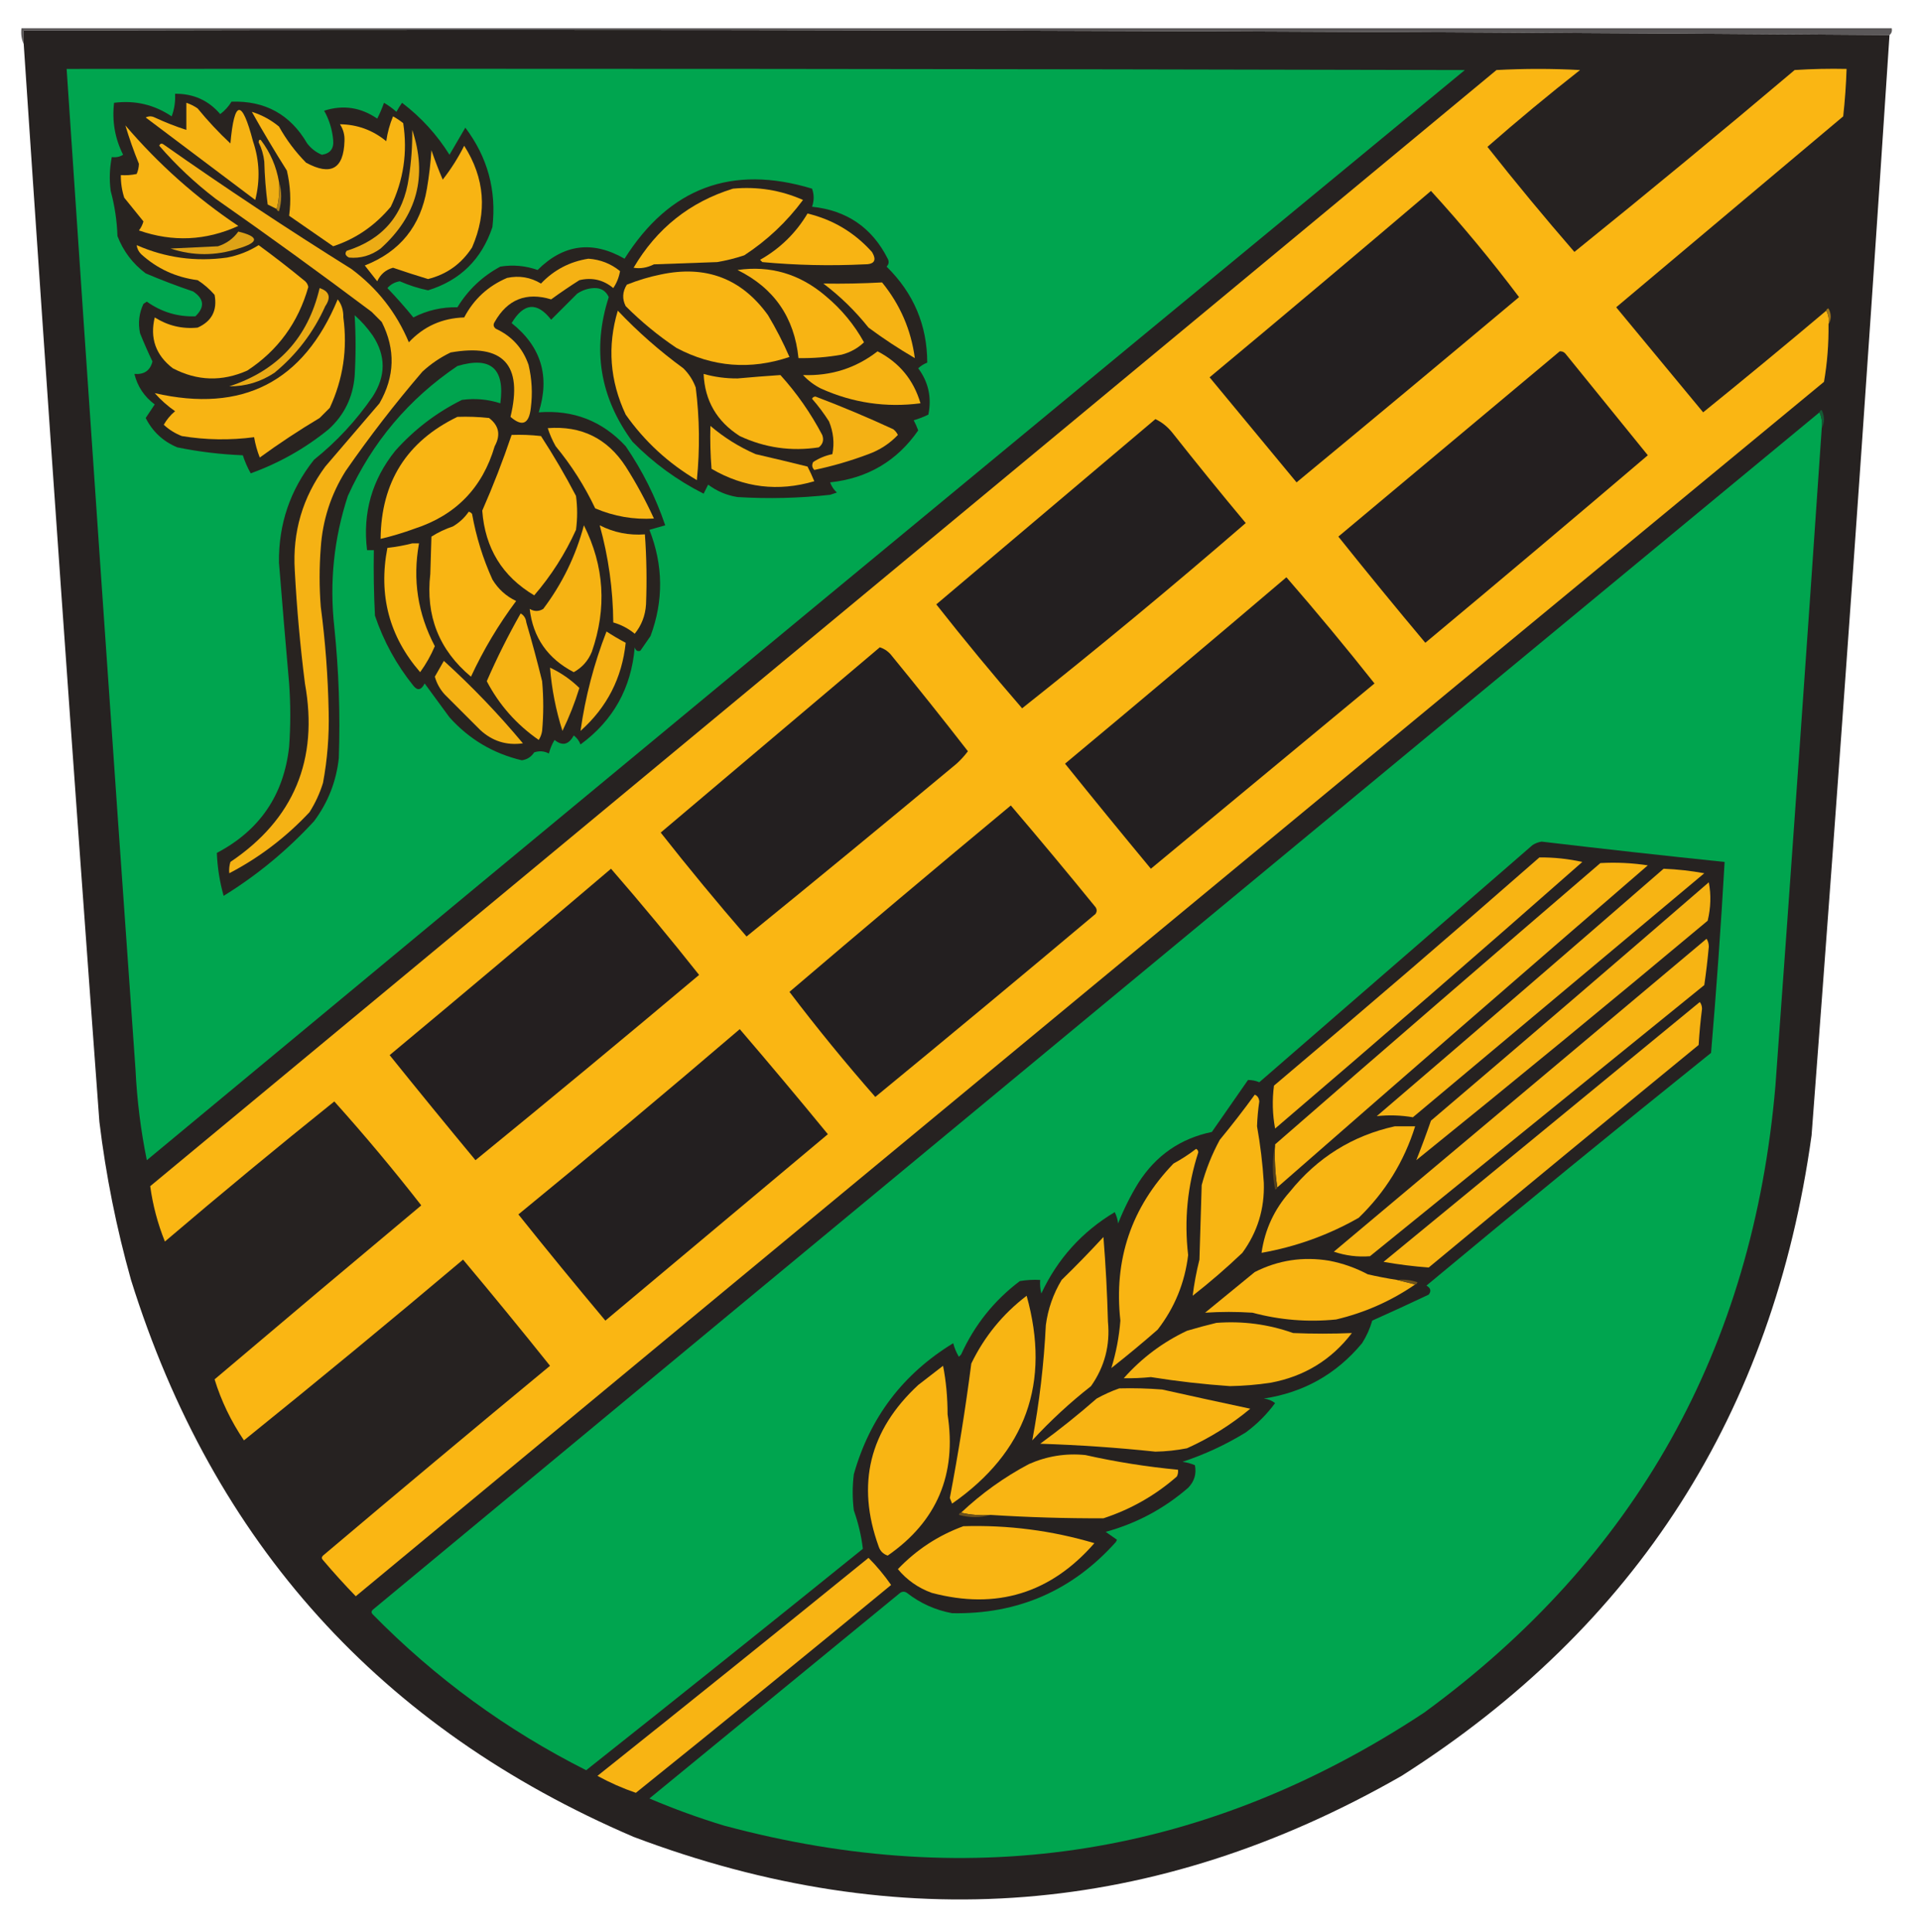 <?xml version="1.0" encoding="UTF-8"?>
<!DOCTYPE svg PUBLIC "-//W3C//DTD SVG 1.1//EN" "http://www.w3.org/Graphics/SVG/1.1/DTD/svg11.dtd">
<svg xmlns="http://www.w3.org/2000/svg" version="1.1" width="850px" height="855px" style="shape-rendering:geometricPrecision; text-rendering:geometricPrecision; image-rendering:optimizeQuality; fill-rule:evenodd; clip-rule:evenodd" xmlns:xlink="http://www.w3.org/1999/xlink">
<g><path style="opacity:1" fill="#5b5859" d="M 836.5,15.5 C 561.502,13.501 286.169,12.834 10.5,13.5C 10.5,15.5 10.5,17.5 10.5,19.5C 9.532,17.393 9.198,15.059 9.5,12.5C 285.5,12.5 561.5,12.5 837.5,12.5C 837.737,13.791 837.404,14.791 836.5,15.5 Z"/></g>
<g><path style="opacity:1" fill="#262221" d="M 836.5,15.5 C 825.853,177.892 814.353,340.225 802,502.5C 784.975,625.396 724.475,719.896 620.5,786C 511.466,848.419 398.133,857.419 280.5,813C 168.525,765.022 94.359,682.856 58,566.5C 51.539,543.529 46.872,520.195 44,496.5C 32.264,337.536 21.098,178.536 10.5,19.5C 10.5,17.5 10.5,15.5 10.5,13.5C 286.169,12.834 561.502,13.501 836.5,15.5 Z"/></g>
<g><path style="opacity:1" fill="#00a54f" d="M 29.5,30.5 C 235.834,30.333 442.167,30.5 648.5,31C 453.724,191.475 259.224,352.309 65,513.5C 62.315,500.302 60.648,486.968 60,473.5C 49.538,325.847 39.371,178.18 29.5,30.5 Z"/></g>
<g><path style="opacity:1" fill="#fab613" d="M 808.5,137.5 C 809.461,139.265 809.795,141.265 809.5,143.5C 809.611,152.111 808.945,160.611 807.5,169C 590.649,347.928 373.982,527.095 157.5,706.5C 152.482,701.316 147.649,695.983 143,690.5C 142.333,689.833 142.333,689.167 143,688.5C 176.354,660.312 209.854,632.312 243.5,604.5C 230.856,588.688 218.022,573.021 205,557.5C 172.958,584.544 140.625,611.211 108,637.5C 102.277,629.057 97.944,620.057 95,610.5C 125.447,584.704 155.947,559.038 186.5,533.5C 174.158,517.667 161.325,502.334 148,487.5C 122.72,507.776 97.72,528.442 73,549.5C 69.824,541.616 67.658,533.449 66.5,525C 265.147,360.357 463.813,195.691 662.5,31C 674.833,30.333 687.167,30.333 699.5,31C 685.542,41.956 671.875,53.29 658.5,65C 670.984,80.809 683.817,96.309 697,111.5C 729.78,85.058 762.28,58.224 794.5,31C 802.159,30.5 809.826,30.334 817.5,30.5C 817.271,37.515 816.771,44.515 816,51.5C 782.5,79.667 749,107.833 715.5,136C 728.333,151.5 741.167,167 754,182.5C 772.332,167.666 790.498,152.666 808.5,137.5 Z"/></g>
<g><path style="opacity:1" fill="#282320" d="M 77.5,41.5 C 85.624,41.424 92.29,44.424 97.5,50.5C 99.507,48.992 101.174,47.158 102.5,45C 117.369,44.517 128.536,50.683 136,63.5C 137.765,65.774 139.932,67.441 142.5,68.5C 146.2,67.944 147.867,65.778 147.5,62C 147.091,57.359 145.758,53.026 143.5,49C 151.864,46.313 159.698,47.479 167,52.5C 168.147,50.269 169.147,47.935 170,45.5C 171.973,46.64 173.807,47.973 175.5,49.5C 176.243,48.092 177.077,46.759 178,45.5C 186.419,51.917 193.419,59.584 199,68.5C 201.333,64.5 203.667,60.5 206,56.5C 215.865,69.565 219.865,84.232 218,100.5C 213.214,114.788 203.714,124.121 189.5,128.5C 185.206,127.605 181.039,126.271 177,124.5C 174.825,124.834 172.992,125.834 171.5,127.5C 175.514,131.68 179.347,136.013 183,140.5C 189.114,137.351 195.614,135.851 202.5,136C 207.216,128.284 213.55,122.284 221.5,118C 227.14,117.095 232.64,117.595 238,119.5C 249.492,108.044 262.326,106.377 276.5,114.5C 296.347,83.071 324.014,72.738 359.5,83.5C 360.449,86.126 360.449,88.793 359.5,91.5C 374.903,93.11 386.07,100.776 393,114.5C 393.684,115.784 393.517,116.951 392.5,118C 404.466,129.752 410.466,143.919 410.5,160.5C 408.998,161.083 407.665,161.916 406.5,163C 411.032,169.106 412.532,175.939 411,183.5C 408.929,184.525 406.762,185.358 404.5,186C 405.26,187.441 405.926,188.941 406.5,190.5C 397.108,204.038 384.108,211.705 367.5,213.5C 368.128,215.258 369.128,216.758 370.5,218C 369.5,218.333 368.5,218.667 367.5,219C 353.867,220.504 340.2,220.837 326.5,220C 321.695,219.233 317.361,217.4 313.5,214.5C 312.833,215.833 312.167,217.167 311.5,218.5C 299.738,212.573 289.238,204.906 280,195.5C 265.57,175.92 262.07,154.587 269.5,131.5C 268.234,128.739 266.068,127.406 263,127.5C 260.268,127.615 257.768,128.448 255.5,130C 251.667,133.833 247.833,137.667 244,141.5C 237.747,133.496 231.913,133.996 226.5,143C 239.551,153.36 243.551,166.527 238.5,182.5C 253.829,181.328 266.663,186.328 277,197.5C 284.42,208.34 290.254,220.007 294.5,232.5C 292.167,233.167 289.833,233.833 287.5,234.5C 293.648,250.168 293.815,265.835 288,281.5C 286.5,283.667 285,285.833 283.5,288C 282.256,288.456 281.423,287.956 281,286.5C 279.479,304.551 271.479,318.884 257,329.5C 256.385,327.884 255.385,326.551 254,325.5C 251.797,329.634 248.964,330.301 245.5,327.5C 244.376,329.369 243.543,331.369 243,333.5C 240.936,332.409 238.769,332.242 236.5,333C 235.161,335.016 233.328,336.183 231,336.5C 218.346,333.507 207.679,327.173 199,317.5C 195.333,312.5 191.667,307.5 188,302.5C 186.494,305.474 184.828,305.807 183,303.5C 175.513,294.194 169.846,283.861 166,272.5C 165.5,262.839 165.334,253.172 165.5,243.5C 164.5,243.5 163.5,243.5 162.5,243.5C 160.497,227.018 164.663,212.351 175,199.5C 183.412,190.082 193.245,182.582 204.5,177C 210.315,176.211 215.981,176.711 221.5,178.5C 223.599,163.093 217.265,157.593 202.5,162C 180.934,176.57 164.768,195.736 154,219.5C 147.815,238.356 145.815,257.689 148,277.5C 149.996,296.791 150.663,316.124 150,335.5C 148.878,345.872 145.211,355.206 139,363.5C 127.123,376.388 113.789,387.388 99,396.5C 97.247,390.225 96.247,383.891 96,377.5C 114.989,367.509 125.655,351.843 128,330.5C 128.667,321.167 128.667,311.833 128,302.5C 126.426,284.669 124.926,266.836 123.5,249C 123.287,231.973 128.453,216.806 139,203.5C 149.08,195.422 157.747,186.089 165,175.5C 170.871,166.404 170.871,157.404 165,148.5C 162.705,145.203 160.038,142.203 157,139.5C 157.547,148.46 157.547,157.46 157,166.5C 156.225,175.882 152.392,183.715 145.5,190C 135.153,198.427 123.653,204.927 111,209.5C 109.558,206.95 108.392,204.284 107.5,201.5C 97.688,201.118 88.021,199.952 78.5,198C 72.212,195.378 67.546,191.044 64.5,185C 65.833,183 67.167,181 68.5,179C 63.861,175.544 60.861,171.044 59.5,165.5C 63.801,165.862 66.468,164.028 67.5,160C 65.553,155.935 63.72,151.768 62,147.5C 61.053,142.97 61.553,138.636 63.5,134.5C 64,134.167 64.5,133.833 65,133.5C 71.469,138.102 78.635,140.268 86.5,140C 90.737,135.939 90.403,132.272 85.5,129C 78.336,126.577 71.336,123.91 64.5,121C 58.767,116.709 54.601,111.209 52,104.5C 51.777,97.714 50.777,91.047 49,84.5C 48.337,79.463 48.504,74.463 49.5,69.5C 51.288,69.785 52.955,69.452 54.5,68.5C 50.88,61.284 49.547,53.617 50.5,45.5C 59.771,44.314 68.271,46.314 76,51.5C 77.199,48.274 77.699,44.941 77.5,41.5 Z"/></g>
<g><path style="opacity:1" fill="#f6b313" d="M 82.5,45.5 C 84.255,46.072 85.922,46.906 87.5,48C 91.967,53.468 96.8,58.635 102,63.5C 103.748,44.068 107.082,43.735 112,62.5C 114.897,71.057 115.23,79.724 113,88.5C 96.833,76.333 80.667,64.167 64.5,52C 65.833,51.333 67.167,51.333 68.5,52C 73.087,54.13 77.753,55.963 82.5,57.5C 82.5,53.5 82.5,49.5 82.5,45.5 Z"/></g>
<g><path style="opacity:1" fill="#f8b513" d="M 111.5,49.5 C 115.925,50.879 119.925,53.046 123.5,56C 126.77,61.87 130.77,67.203 135.5,72C 146.451,77.942 152.118,74.775 152.5,62.5C 152.647,59.747 151.98,57.247 150.5,55C 158.186,55.09 165.019,57.59 171,62.5C 171.534,58.695 172.534,55.029 174,51.5C 175.586,52.376 177.086,53.376 178.5,54.5C 180.482,67.418 178.649,79.751 173,91.5C 166.005,99.878 157.505,105.712 147.5,109C 141,104.5 134.5,100 128,95.5C 128.907,88.842 128.574,82.176 127,75.5C 121.58,66.93 116.413,58.263 111.5,49.5 Z"/></g>
<g><path style="opacity:1" fill="#f8b413" d="M 55.5,55.5 C 70.162,72.666 86.829,87.5 105.5,100C 91.137,106.545 76.471,107.212 61.5,102C 62.43,100.806 63.097,99.473 63.5,98C 60.68,94.511 57.847,91.011 55,87.5C 53.957,84.243 53.457,80.91 53.5,77.5C 55.857,77.663 58.19,77.497 60.5,77C 61.116,75.6 61.449,74.1 61.5,72.5C 59.235,66.961 57.235,61.295 55.5,55.5 Z"/></g>
<g><path style="opacity:1" fill="#ecac15" d="M 182.5,57.5 C 189.343,77.956 184.676,95.456 168.5,110C 164.271,113.128 159.604,114.462 154.5,114C 152.875,113.147 152.542,112.147 153.5,111C 169.56,105.944 178.727,95.111 181,78.5C 182.087,71.54 182.587,64.54 182.5,57.5 Z"/></g>
<g><path style="opacity:1" fill="#f5b214" d="M 70.5,64.5 C 70.897,63.475 71.563,63.308 72.5,64C 99.652,83.078 127.318,101.412 155.5,119C 167.004,127.523 175.504,138.357 181,151.5C 187.585,144.466 195.751,140.799 205.5,140.5C 209.752,132.415 216.085,126.582 224.5,123C 229.853,121.867 234.853,122.7 239.5,125.5C 245.247,119.46 252.247,115.793 260.5,114.5C 265.815,114.879 270.482,116.712 274.5,120C 274.026,122.749 273.026,125.249 271.5,127.5C 267.114,123.843 262.114,122.676 256.5,124C 252.23,126.716 248.063,129.549 244,132.5C 232.986,129.175 224.653,132.508 219,142.5C 218.251,143.635 218.417,144.635 219.5,145.5C 226.62,148.785 231.453,154.118 234,161.5C 235.484,167.765 235.818,174.098 235,180.5C 234.217,187.682 231.217,189.015 226,184.5C 231.591,161.427 222.758,151.927 199.5,156C 194.9,158.215 190.734,161.048 187,164.5C 174.902,178.596 163.568,193.262 153,208.5C 146.476,218.888 142.81,230.221 142,242.5C 141.333,251.167 141.333,259.833 142,268.5C 144.035,283.94 145.201,299.44 145.5,315C 145.764,325.596 144.93,336.096 143,346.5C 141.573,351.122 139.573,355.455 137,359.5C 126.586,370.595 114.753,379.595 101.5,386.5C 101.34,384.801 101.506,383.134 102,381.5C 130.094,362.604 141.094,336.271 135,302.5C 132.888,285.884 131.388,269.217 130.5,252.5C 129.448,235.493 133.948,220.16 144,206.5C 152,197.167 160,187.833 168,178.5C 174.808,166.637 175.141,154.637 169,142.5C 167.5,141 166,139.5 164.5,138C 141.78,120.946 118.78,104.28 95.5,88C 86.339,81.005 78.006,73.171 70.5,64.5 Z"/></g>
<g><path style="opacity:1" fill="#efae14" d="M 123.5,80.5 C 123.817,84.702 123.483,88.702 122.5,92.5C 121.193,91.847 119.86,91.18 118.5,90.5C 117.669,84.193 117.169,77.859 117,71.5C 116.67,68.511 115.836,65.678 114.5,63C 114.548,61.967 114.881,61.634 115.5,62C 119.682,67.528 122.349,73.695 123.5,80.5 Z"/></g>
<g><path style="opacity:1" fill="#f8b413" d="M 205.5,64.5 C 214.631,78.853 215.798,93.853 209,109.5C 204.3,116.759 197.8,121.425 189.5,123.5C 184.306,121.935 179.139,120.269 174,118.5C 170.778,119.383 168.445,121.383 167,124.5C 165.167,122.167 163.333,119.833 161.5,117.5C 177.056,111.415 186.222,100.081 189,83.5C 189.966,77.87 190.633,72.204 191,66.5C 192.52,70.932 194.186,75.265 196,79.5C 199.677,74.81 202.844,69.81 205.5,64.5 Z"/></g>
<g><path style="opacity:1" fill="#ad7f19" d="M 123.5,80.5 C 124.811,84.683 124.811,89.016 123.5,93.5C 122.893,93.376 122.56,93.043 122.5,92.5C 123.483,88.702 123.817,84.702 123.5,80.5 Z"/></g>
<g><path style="opacity:1" fill="#f9b513" d="M 324.5,83.5 C 335.321,82.484 345.655,84.15 355.5,88.5C 348.271,98.23 339.604,106.397 329.5,113C 325.58,114.313 321.58,115.313 317.5,116C 308.167,116.333 298.833,116.667 289.5,117C 286.48,118.511 283.48,119.011 280.5,118.5C 290.747,101.071 305.413,89.404 324.5,83.5 Z"/></g>
<g><path style="opacity:1" fill="#231f20" d="M 633.5,84.5 C 647.178,99.472 660.178,115.138 672.5,131.5C 639.759,158.952 606.926,186.286 574,213.5C 561.167,198 548.333,182.5 535.5,167C 568.357,139.635 601.024,112.135 633.5,84.5 Z"/></g>
<g><path style="opacity:1" fill="#f8b413" d="M 357.5,94.5 C 368.738,97.204 378.238,102.871 386,111.5C 388.284,115.246 387.117,117.079 382.5,117C 367.478,117.728 352.478,117.395 337.5,116C 337.167,115.667 336.833,115.333 336.5,115C 345.33,110.003 352.33,103.17 357.5,94.5 Z"/></g>
<g><path style="opacity:1" fill="#dea216" d="M 105.5,102.5 C 114.778,104.754 114.778,107.254 105.5,110C 95.469,113.293 85.469,113.293 75.5,110C 82.5,109.667 89.5,109.333 96.5,109C 100.276,107.791 103.276,105.624 105.5,102.5 Z"/></g>
<g><path style="opacity:1" fill="#f8b513" d="M 60.5,108.5 C 73.254,114.1 86.588,115.934 100.5,114C 105.545,113.042 110.212,111.209 114.5,108.5C 121.31,113.475 127.976,118.642 134.5,124C 135.574,124.739 136.241,125.739 136.5,127C 132.018,142.789 123.018,155.122 109.5,164C 98.302,168.983 87.302,168.65 76.5,163C 68.957,157.202 66.29,149.702 68.5,140.5C 74.359,144.179 80.693,145.679 87.5,145C 93.777,142.193 96.277,137.36 95,130.5C 92.795,127.96 90.295,125.793 87.5,124C 77.873,122.746 69.54,118.913 62.5,112.5C 61.37,111.378 60.703,110.044 60.5,108.5 Z"/></g>
<g><path style="opacity:1" fill="#f8b413" d="M 326.5,119.5 C 341.051,117.408 354.051,121.242 365.5,131C 372.487,136.813 378.154,143.646 382.5,151.5C 379.725,154.164 376.392,155.997 372.5,157C 366.213,158.107 359.88,158.607 353.5,158.5C 351.663,140.477 342.663,127.477 326.5,119.5 Z"/></g>
<g><path style="opacity:1" fill="#f9b513" d="M 292.5,121.5 C 312.468,117.239 328.301,123.239 340,139.5C 343.565,145.463 346.732,151.63 349.5,158C 332.213,163.818 315.546,162.485 299.5,154C 291.418,148.589 283.918,142.422 277,135.5C 275.383,132.304 275.55,129.137 277.5,126C 282.482,124.01 287.482,122.51 292.5,121.5 Z"/></g>
<g><path style="opacity:1" fill="#f6b313" d="M 364.5,125.5 C 373.003,125.643 381.67,125.476 390.5,125C 398.516,134.857 403.349,146.024 405,158.5C 397.91,154.373 391.076,149.873 384.5,145C 378.627,137.626 371.96,131.126 364.5,125.5 Z"/></g>
<g><path style="opacity:1" fill="#e9aa15" d="M 141.5,127.5 C 145.813,128.942 146.646,131.609 144,135.5C 138.781,147.119 131.281,156.953 121.5,165C 115.374,169.044 108.707,171.044 101.5,171C 123.005,163.996 136.338,149.496 141.5,127.5 Z"/></g>
<g><path style="opacity:1" fill="#f8b413" d="M 149.5,132.5 C 151.22,134.658 152.053,137.325 152,140.5C 153.895,154.46 151.895,167.793 146,180.5C 144.5,182 143,183.5 141.5,185C 132.396,190.441 123.562,196.274 115,202.5C 113.855,199.568 113.022,196.568 112.5,193.5C 101.791,194.908 91.124,194.741 80.5,193C 77.497,191.834 74.83,190.167 72.5,188C 73.79,185.708 75.457,183.708 77.5,182C 74.203,179.705 71.203,177.038 68.5,174C 107.362,182.904 134.362,169.071 149.5,132.5 Z"/></g>
<g><path style="opacity:1" fill="#f9b513" d="M 273.5,137.5 C 282.335,146.828 292.001,155.328 302.5,163C 304.956,165.408 306.789,168.241 308,171.5C 309.718,185.138 309.885,198.804 308.5,212.5C 295.892,205.057 285.392,195.39 277,183.5C 269.977,168.543 268.811,153.209 273.5,137.5 Z"/></g>
<g><path style="opacity:1" fill="#a07719" d="M 808.5,137.5 C 808.56,136.957 808.893,136.624 809.5,136.5C 810.797,138.973 810.797,141.307 809.5,143.5C 809.795,141.265 809.461,139.265 808.5,137.5 Z"/></g>
<g><path style="opacity:1" fill="#f6b313" d="M 388.5,155.5 C 398.117,160.451 404.451,168.118 407.5,178.5C 392.244,180.487 377.577,178.32 363.5,172C 360.476,170.487 357.809,168.487 355.5,166C 367.879,166.459 378.879,162.959 388.5,155.5 Z"/></g>
<g><path style="opacity:1" fill="#241f20" d="M 690.5,155.5 C 691.496,155.414 692.329,155.748 693,156.5C 705.167,171.5 717.333,186.5 729.5,201.5C 696.838,229.325 664.005,256.992 631,284.5C 617.978,268.979 605.144,253.312 592.5,237.5C 625.238,210.148 657.904,182.815 690.5,155.5 Z"/></g>
<g><path style="opacity:1" fill="#f8b413" d="M 311.5,165.5 C 316.383,166.869 321.383,167.536 326.5,167.5C 332.865,166.922 339.199,166.422 345.5,166C 352.775,174.047 358.942,182.88 364,192.5C 364.825,194.701 364.325,196.534 362.5,198C 350.278,199.867 338.612,198.2 327.5,193C 317.359,186.542 312.026,177.375 311.5,165.5 Z"/></g>
<g><path style="opacity:1" fill="#f4b114" d="M 359.5,176.5 C 359.735,175.903 360.235,175.57 361,175.5C 372.703,179.937 384.203,184.771 395.5,190C 396.357,190.689 397.023,191.522 397.5,192.5C 393.888,196.315 389.554,199.148 384.5,201C 376.601,203.972 368.601,206.305 360.5,208C 359.483,206.951 359.316,205.784 360,204.5C 362.557,202.811 365.391,201.644 368.5,201C 369.465,196.113 368.965,191.279 367,186.5C 364.723,182.92 362.223,179.586 359.5,176.5 Z"/></g>
<g><path style="opacity:1" fill="#00a54f" d="M 805.5,182.5 C 806.468,184.607 806.802,186.941 806.5,189.5C 799.888,286.509 793.055,383.509 786,480.5C 776.011,597.027 724.178,689.527 630.5,758C 534.862,821.161 431.529,837.828 320.5,808C 309.27,804.591 298.27,800.591 287.5,796C 324.5,765.667 361.5,735.333 398.5,705C 399.5,704.333 400.5,704.333 401.5,705C 407.419,709.626 414.086,712.626 421.5,714C 450.53,714.565 474.697,704.065 494,682.5C 494.167,682.167 494.333,681.833 494.5,681.5C 492.833,680.333 491.167,679.167 489.5,678C 503.166,674.251 515.333,667.751 526,658.5C 528.758,655.662 529.758,652.329 529,648.5C 527.266,647.751 525.433,647.251 523.5,647C 533.344,643.744 542.678,639.411 551.5,634C 556.5,630.333 560.833,626 564.5,621C 563.051,619.883 561.384,619.216 559.5,619C 577.147,616.338 591.647,608.172 603,594.5C 604.978,591.405 606.478,588.072 607.5,584.5C 615.876,580.763 624.209,576.93 632.5,573C 633.727,571.413 633.394,570.079 631.5,569C 673.21,534.288 715.21,499.955 757.5,466C 759.886,437.911 761.886,409.744 763.5,381.5C 736.474,378.697 709.474,375.697 682.5,372.5C 681.062,372.719 679.729,373.219 678.5,374C 638.167,409 597.833,444 557.5,479C 555.965,478.339 554.298,478.006 552.5,478C 547.167,485.667 541.833,493.333 536.5,501C 522.588,503.886 511.755,511.386 504,523.5C 500.473,529.221 497.473,535.221 495,541.5C 494.798,539.744 494.298,538.078 493.5,536.5C 479.011,545.158 468.178,557.158 461,572.5C 460.505,570.527 460.338,568.527 460.5,566.5C 457.482,566.335 454.482,566.502 451.5,567C 440.114,575.577 431.447,586.41 425.5,599.5C 425.167,599.833 424.833,600.167 424.5,600.5C 423.376,598.631 422.543,596.631 422,594.5C 399.74,608.091 385.073,627.424 378,652.5C 377.333,657.833 377.333,663.167 378,668.5C 379.983,674.093 381.316,679.759 382,685.5C 341.311,718.357 300.478,751.023 259.5,783.5C 224.214,765.719 192.714,742.719 165,714.5C 164.333,713.833 164.333,713.167 165,712.5C 378.373,535.622 591.873,358.955 805.5,182.5 Z"/></g>
<g><path style="opacity:1" fill="#165a35" d="M 805.5,182.5 C 805.56,181.957 805.893,181.624 806.5,181.5C 807.8,184.309 807.8,186.976 806.5,189.5C 806.802,186.941 806.468,184.607 805.5,182.5 Z"/></g>
<g><path style="opacity:1" fill="#f9b513" d="M 202.5,184.5 C 207.179,184.334 211.845,184.501 216.5,185C 220.905,188.359 221.739,192.525 219,197.5C 213.596,215.904 201.763,228.071 183.5,234C 178.571,235.81 173.571,237.31 168.5,238.5C 168.724,213.363 180.057,195.363 202.5,184.5 Z"/></g>
<g><path style="opacity:1" fill="#231f20" d="M 511.5,185.5 C 514.355,186.834 516.855,188.834 519,191.5C 529.644,204.978 540.477,218.312 551.5,231.5C 519.093,259.539 486.093,286.872 452.5,313.5C 439.486,298.483 426.819,283.149 414.5,267.5C 446.853,240.144 479.186,212.81 511.5,185.5 Z"/></g>
<g><path style="opacity:1" fill="#f7b413" d="M 242.5,189.5 C 257.397,188.365 268.897,194.032 277,206.5C 281.675,213.847 285.842,221.514 289.5,229.5C 280.533,230.061 271.866,228.561 263.5,225C 258.803,215.105 252.97,205.938 246,197.5C 244.546,194.929 243.38,192.262 242.5,189.5 Z"/></g>
<g><path style="opacity:1" fill="#f6b314" d="M 314.5,188.5 C 320.467,193.603 327.133,197.769 334.5,201C 342.204,202.773 349.87,204.607 357.5,206.5C 358.601,208.642 359.601,210.808 360.5,213C 344.502,217.708 329.335,215.875 315,207.5C 314.5,201.175 314.334,194.842 314.5,188.5 Z"/></g>
<g><path style="opacity:1" fill="#f9b513" d="M 226.5,192.5 C 230.846,192.334 235.179,192.501 239.5,193C 245.098,201.594 250.264,210.427 255,219.5C 255.667,224.5 255.667,229.5 255,234.5C 250.181,245.127 244.014,254.794 236.5,263.5C 222.377,255.11 214.711,242.61 213.5,226C 218.321,215.039 222.654,203.872 226.5,192.5 Z"/></g>
<g><path style="opacity:1" fill="#f9b513" d="M 207.5,226.5 C 208.117,226.611 208.617,226.944 209,227.5C 210.791,237.541 213.791,247.208 218,256.5C 220.552,260.719 224.052,263.886 228.5,266C 220.687,276.455 214.021,287.621 208.5,299.5C 194.359,287.696 188.359,272.529 190.5,254C 190.667,248.5 190.833,243 191,237.5C 193.978,235.618 197.145,234.118 200.5,233C 203.358,231.306 205.691,229.139 207.5,226.5 Z"/></g>
<g><path style="opacity:1" fill="#f7b413" d="M 265.5,232.5 C 271.773,235.699 278.439,237.033 285.5,236.5C 286.245,246.827 286.412,257.161 286,267.5C 285.693,272.423 284.027,276.756 281,280.5C 278.197,278.181 275.03,276.515 271.5,275.5C 271.376,260.83 269.376,246.497 265.5,232.5 Z"/></g>
<g><path style="opacity:1" fill="#f6b313" d="M 258.5,232.5 C 267.544,250.543 268.711,269.21 262,288.5C 260.376,292.456 257.71,295.456 254,297.5C 242.46,291.493 235.96,282.16 234.5,269.5C 236.516,270.706 238.516,270.706 240.5,269.5C 248.903,258.36 254.903,246.027 258.5,232.5 Z"/></g>
<g><path style="opacity:1" fill="#f7b413" d="M 182.5,240.5 C 183.5,240.5 184.5,240.5 185.5,240.5C 182.597,256.481 184.93,271.648 192.5,286C 190.783,290.06 188.616,293.893 186,297.5C 172.3,281.71 167.467,263.376 171.5,242.5C 175.337,242.069 179.003,241.402 182.5,240.5 Z"/></g>
<g><path style="opacity:1" fill="#231f20" d="M 569.5,255.5 C 582.824,270.831 595.824,286.498 608.5,302.5C 575.5,329.833 542.5,357.167 509.5,384.5C 496.714,369.092 484.047,353.592 471.5,338C 504.357,310.635 537.024,283.135 569.5,255.5 Z"/></g>
<g><path style="opacity:1" fill="#f6b313" d="M 230.5,271.5 C 231.966,272.347 232.8,273.68 233,275.5C 235.536,284.11 237.87,292.776 240,301.5C 240.667,308.833 240.667,316.167 240,323.5C 239.781,324.938 239.281,326.271 238.5,327.5C 228.658,320.664 220.992,311.998 215.5,301.5C 219.968,291.231 224.968,281.231 230.5,271.5 Z"/></g>
<g><path style="opacity:1" fill="#f4b114" d="M 268.5,279.5 C 271.223,281.281 274.057,282.948 277,284.5C 275.384,300.065 268.717,313.065 257,323.5C 259.114,308.448 262.947,293.782 268.5,279.5 Z"/></g>
<g><path style="opacity:1" fill="#231f20" d="M 389.5,286.5 C 391.716,287.203 393.549,288.536 395,290.5C 406.357,304.356 417.523,318.356 428.5,332.5C 427.018,334.483 425.351,336.316 423.5,338C 392.646,363.689 361.646,389.189 330.5,414.5C 317.486,399.483 304.819,384.149 292.5,368.5C 324.853,341.144 357.186,313.81 389.5,286.5 Z"/></g>
<g><path style="opacity:1" fill="#f5b214" d="M 196.5,292.5 C 208.973,303.808 220.64,315.975 231.5,329C 224.225,330.02 217.891,328.02 212.5,323C 207.333,317.833 202.167,312.667 197,307.5C 194.861,305.194 193.361,302.527 192.5,299.5C 193.823,297.173 195.157,294.84 196.5,292.5 Z"/></g>
<g><path style="opacity:1" fill="#f1af14" d="M 243.5,295.5 C 248.335,297.753 252.669,300.753 256.5,304.5C 254.484,311.054 251.984,317.387 249,323.5C 246.102,314.379 244.268,305.045 243.5,295.5 Z"/></g>
<g><path style="opacity:1" fill="#231f20" d="M 447.5,356.5 C 460.136,371.31 472.636,386.31 485,401.5C 485.667,402.5 485.667,403.5 485,404.5C 452.646,431.688 420.146,458.688 387.5,485.5C 374.282,470.449 361.616,454.949 349.5,439C 382.02,411.252 414.687,383.752 447.5,356.5 Z"/></g>
<g><path style="opacity:1" fill="#f8b413" d="M 681.5,379.5 C 687.911,379.441 694.244,380.108 700.5,381.5C 655.487,421.178 610.154,460.511 564.5,499.5C 563.336,493.193 563.169,486.859 564,480.5C 603.518,447.17 642.684,413.504 681.5,379.5 Z"/></g>
<g><path style="opacity:1" fill="#f8b513" d="M 565.5,525.5 C 564.51,519.355 564.177,513.022 564.5,506.5C 612.333,464.836 660.333,423.336 708.5,382C 715.52,381.607 722.52,381.941 729.5,383C 674.641,430.365 619.974,477.865 565.5,525.5 Z"/></g>
<g><path style="opacity:1" fill="#f7b413" d="M 736.5,384.5 C 742.544,384.746 748.544,385.413 754.5,386.5C 711.5,422.5 668.5,458.5 625.5,494.5C 620.191,493.597 614.858,493.431 609.5,494C 652.026,457.635 694.359,421.135 736.5,384.5 Z"/></g>
<g><path style="opacity:1" fill="#241f20" d="M 270.5,384.5 C 283.824,399.831 296.824,415.498 309.5,431.5C 276.724,459.061 243.724,486.395 210.5,513.5C 197.714,498.092 185.047,482.592 172.5,467C 205.357,439.635 238.024,412.135 270.5,384.5 Z"/></g>
<g><path style="opacity:1" fill="#f6b313" d="M 756.5,390.5 C 757.559,396.029 757.393,401.695 756,407.5C 713.291,443.211 670.291,478.545 627,513.5C 629.271,507.775 631.438,501.942 633.5,496C 674.692,460.969 715.692,425.802 756.5,390.5 Z"/></g>
<g><path style="opacity:1" fill="#f7b413" d="M 755.5,415.5 C 756.152,416.449 756.486,417.615 756.5,419C 755.984,424.736 755.317,430.403 754.5,436C 705.167,476 655.833,516 606.5,556C 601.051,556.426 595.717,555.759 590.5,554C 645.571,507.815 700.571,461.648 755.5,415.5 Z"/></g>
<g><path style="opacity:1" fill="#f7b413" d="M 752.5,443.5 C 753.147,444.274 753.48,445.274 753.5,446.5C 752.822,451.814 752.322,457.148 752,462.5C 712.075,495.214 672.241,528.047 632.5,561C 625.839,560.507 619.172,559.674 612.5,558.5C 659.21,520.114 705.877,481.78 752.5,443.5 Z"/></g>
<g><path style="opacity:1" fill="#231f20" d="M 327.5,455.5 C 340.635,470.809 353.635,486.309 366.5,502C 333.667,529.5 300.833,557 268,584.5C 254.978,568.979 242.144,553.312 229.5,537.5C 262.503,510.49 295.17,483.157 327.5,455.5 Z"/></g>
<g><path style="opacity:1" fill="#f8b513" d="M 555.5,484.5 C 556.693,484.97 557.36,485.97 557.5,487.5C 556.96,491.145 556.626,494.812 556.5,498.5C 557.98,506.761 558.98,515.094 559.5,523.5C 559.884,534.973 556.718,545.306 550,554.5C 542.962,561.207 535.628,567.54 528,573.5C 528.66,568.176 529.66,562.843 531,557.5C 531.333,546.5 531.667,535.5 532,524.5C 533.876,517.542 536.543,510.875 540,504.5C 545.406,497.939 550.572,491.272 555.5,484.5 Z"/></g>
<g><path style="opacity:1" fill="#f8b513" d="M 617.5,498.5 C 620.5,498.5 623.5,498.5 626.5,498.5C 621.603,514.127 613.27,527.627 601.5,539C 588.064,546.645 573.73,551.812 558.5,554.5C 559.961,544.245 564.128,535.245 571,527.5C 583.229,512.316 598.729,502.65 617.5,498.5 Z"/></g>
<g><path style="opacity:1" fill="#57431d" d="M 564.5,506.5 C 564.177,513.022 564.51,519.355 565.5,525.5C 565.44,526.043 565.107,526.376 564.5,526.5C 563.182,519.678 563.182,513.011 564.5,506.5 Z"/></g>
<g><path style="opacity:1" fill="#f9b513" d="M 529.5,508.5 C 530.097,508.735 530.43,509.235 530.5,510C 525.691,524.848 524.191,540.014 526,555.5C 524.52,567.783 520.02,578.783 512.5,588.5C 505.813,594.355 498.979,600.022 492,605.5C 494.095,598.759 495.429,591.759 496,584.5C 493.024,557.525 500.858,534.358 519.5,515C 523.069,513.058 526.402,510.892 529.5,508.5 Z"/></g>
<g><path style="opacity:1" fill="#f9b513" d="M 488.5,547.5 C 489.495,559.824 490.162,572.324 490.5,585C 491.511,595.458 489.011,604.958 483,613.5C 473.733,620.764 465.066,628.764 457,637.5C 460.148,620.722 462.148,603.722 463,586.5C 463.941,579.344 466.274,572.677 470,566.5C 476.369,560.298 482.536,553.965 488.5,547.5 Z"/></g>
<g><path style="opacity:1" fill="#f9b513" d="M 618.5,566.5 C 621.167,567.167 623.833,567.833 626.5,568.5C 615.842,575.827 604.175,580.993 591.5,584C 578.961,585.253 566.627,584.253 554.5,581C 547.47,580.545 540.47,580.545 533.5,581C 540.833,575 548.167,569 555.5,563C 565.886,557.737 576.886,556.07 588.5,558C 594.468,559.151 600.134,561.151 605.5,564C 609.816,564.996 614.149,565.83 618.5,566.5 Z"/></g>
<g><path style="opacity:1" fill="#6f541c" d="M 618.5,566.5 C 621.572,566.183 624.572,566.516 627.5,567.5C 627.376,568.107 627.043,568.44 626.5,568.5C 623.833,567.833 621.167,567.167 618.5,566.5 Z"/></g>
<g><path style="opacity:1" fill="#f8b513" d="M 454.5,573.5 C 465.213,611.992 454.213,642.658 421.5,665.5C 421.167,664.667 420.833,663.833 420.5,663C 424.269,643.219 427.436,623.386 430,603.5C 435.791,591.544 443.958,581.544 454.5,573.5 Z"/></g>
<g><path style="opacity:1" fill="#f8b513" d="M 538.5,585.5 C 550.174,584.61 561.507,586.11 572.5,590C 581.183,590.369 589.85,590.369 598.5,590C 589.404,601.891 577.404,609.224 562.5,612C 556.534,612.898 550.534,613.398 544.5,613.5C 532.772,612.688 521.105,611.354 509.5,609.5C 505.476,609.907 501.476,610.074 497.5,610C 505.441,601.048 514.774,594.048 525.5,589C 529.929,587.682 534.262,586.516 538.5,585.5 Z"/></g>
<g><path style="opacity:1" fill="#f9b513" d="M 417.5,604.5 C 418.831,611.301 419.497,618.467 419.5,626C 423.614,652.578 414.781,673.411 393,688.5C 391.013,687.846 389.68,686.513 389,684.5C 379.019,656.922 384.852,633.088 406.5,613C 410.235,610.147 413.902,607.313 417.5,604.5 Z"/></g>
<g><path style="opacity:1" fill="#f8b413" d="M 495.5,614.5 C 501.842,614.334 508.175,614.5 514.5,615C 527.495,617.899 540.495,620.732 553.5,623.5C 544.975,630.598 535.641,636.431 525.5,641C 520.879,641.914 516.212,642.414 511.5,642.5C 494.543,640.708 477.543,639.542 460.5,639C 469.122,632.713 477.455,626.047 485.5,619C 488.815,617.17 492.149,615.67 495.5,614.5 Z"/></g>
<g><path style="opacity:1" fill="#f9b513" d="M 438.5,670.5 C 433.968,670.818 429.634,670.485 425.5,669.5C 434.506,661.001 444.506,653.834 455.5,648C 463.501,644.466 471.834,643.132 480.5,644C 494.04,647.034 507.706,649.201 521.5,650.5C 521.649,651.552 521.483,652.552 521,653.5C 511.474,661.849 500.641,668.016 488.5,672C 471.822,672.055 455.155,671.555 438.5,670.5 Z"/></g>
<g><path style="opacity:1" fill="#6a501d" d="M 425.5,669.5 C 429.634,670.485 433.968,670.818 438.5,670.5C 433.985,671.812 429.318,671.812 424.5,670.5C 424.624,669.893 424.957,669.56 425.5,669.5 Z"/></g>
<g><path style="opacity:1" fill="#f9b513" d="M 426.5,675.5 C 446.255,674.898 465.589,677.398 484.5,683C 465.09,705.247 441.09,712.58 412.5,705C 406.508,702.83 401.508,699.33 397.5,694.5C 405.723,685.893 415.39,679.56 426.5,675.5 Z"/></g>
<g><path style="opacity:1" fill="#f8b413" d="M 384.5,689.5 C 388.104,693.119 391.438,697.119 394.5,701.5C 357.017,732.406 319.35,763.073 281.5,793.5C 275.591,791.478 269.925,788.978 264.5,786C 304.688,753.969 344.688,721.803 384.5,689.5 Z"/></g>
</svg>
